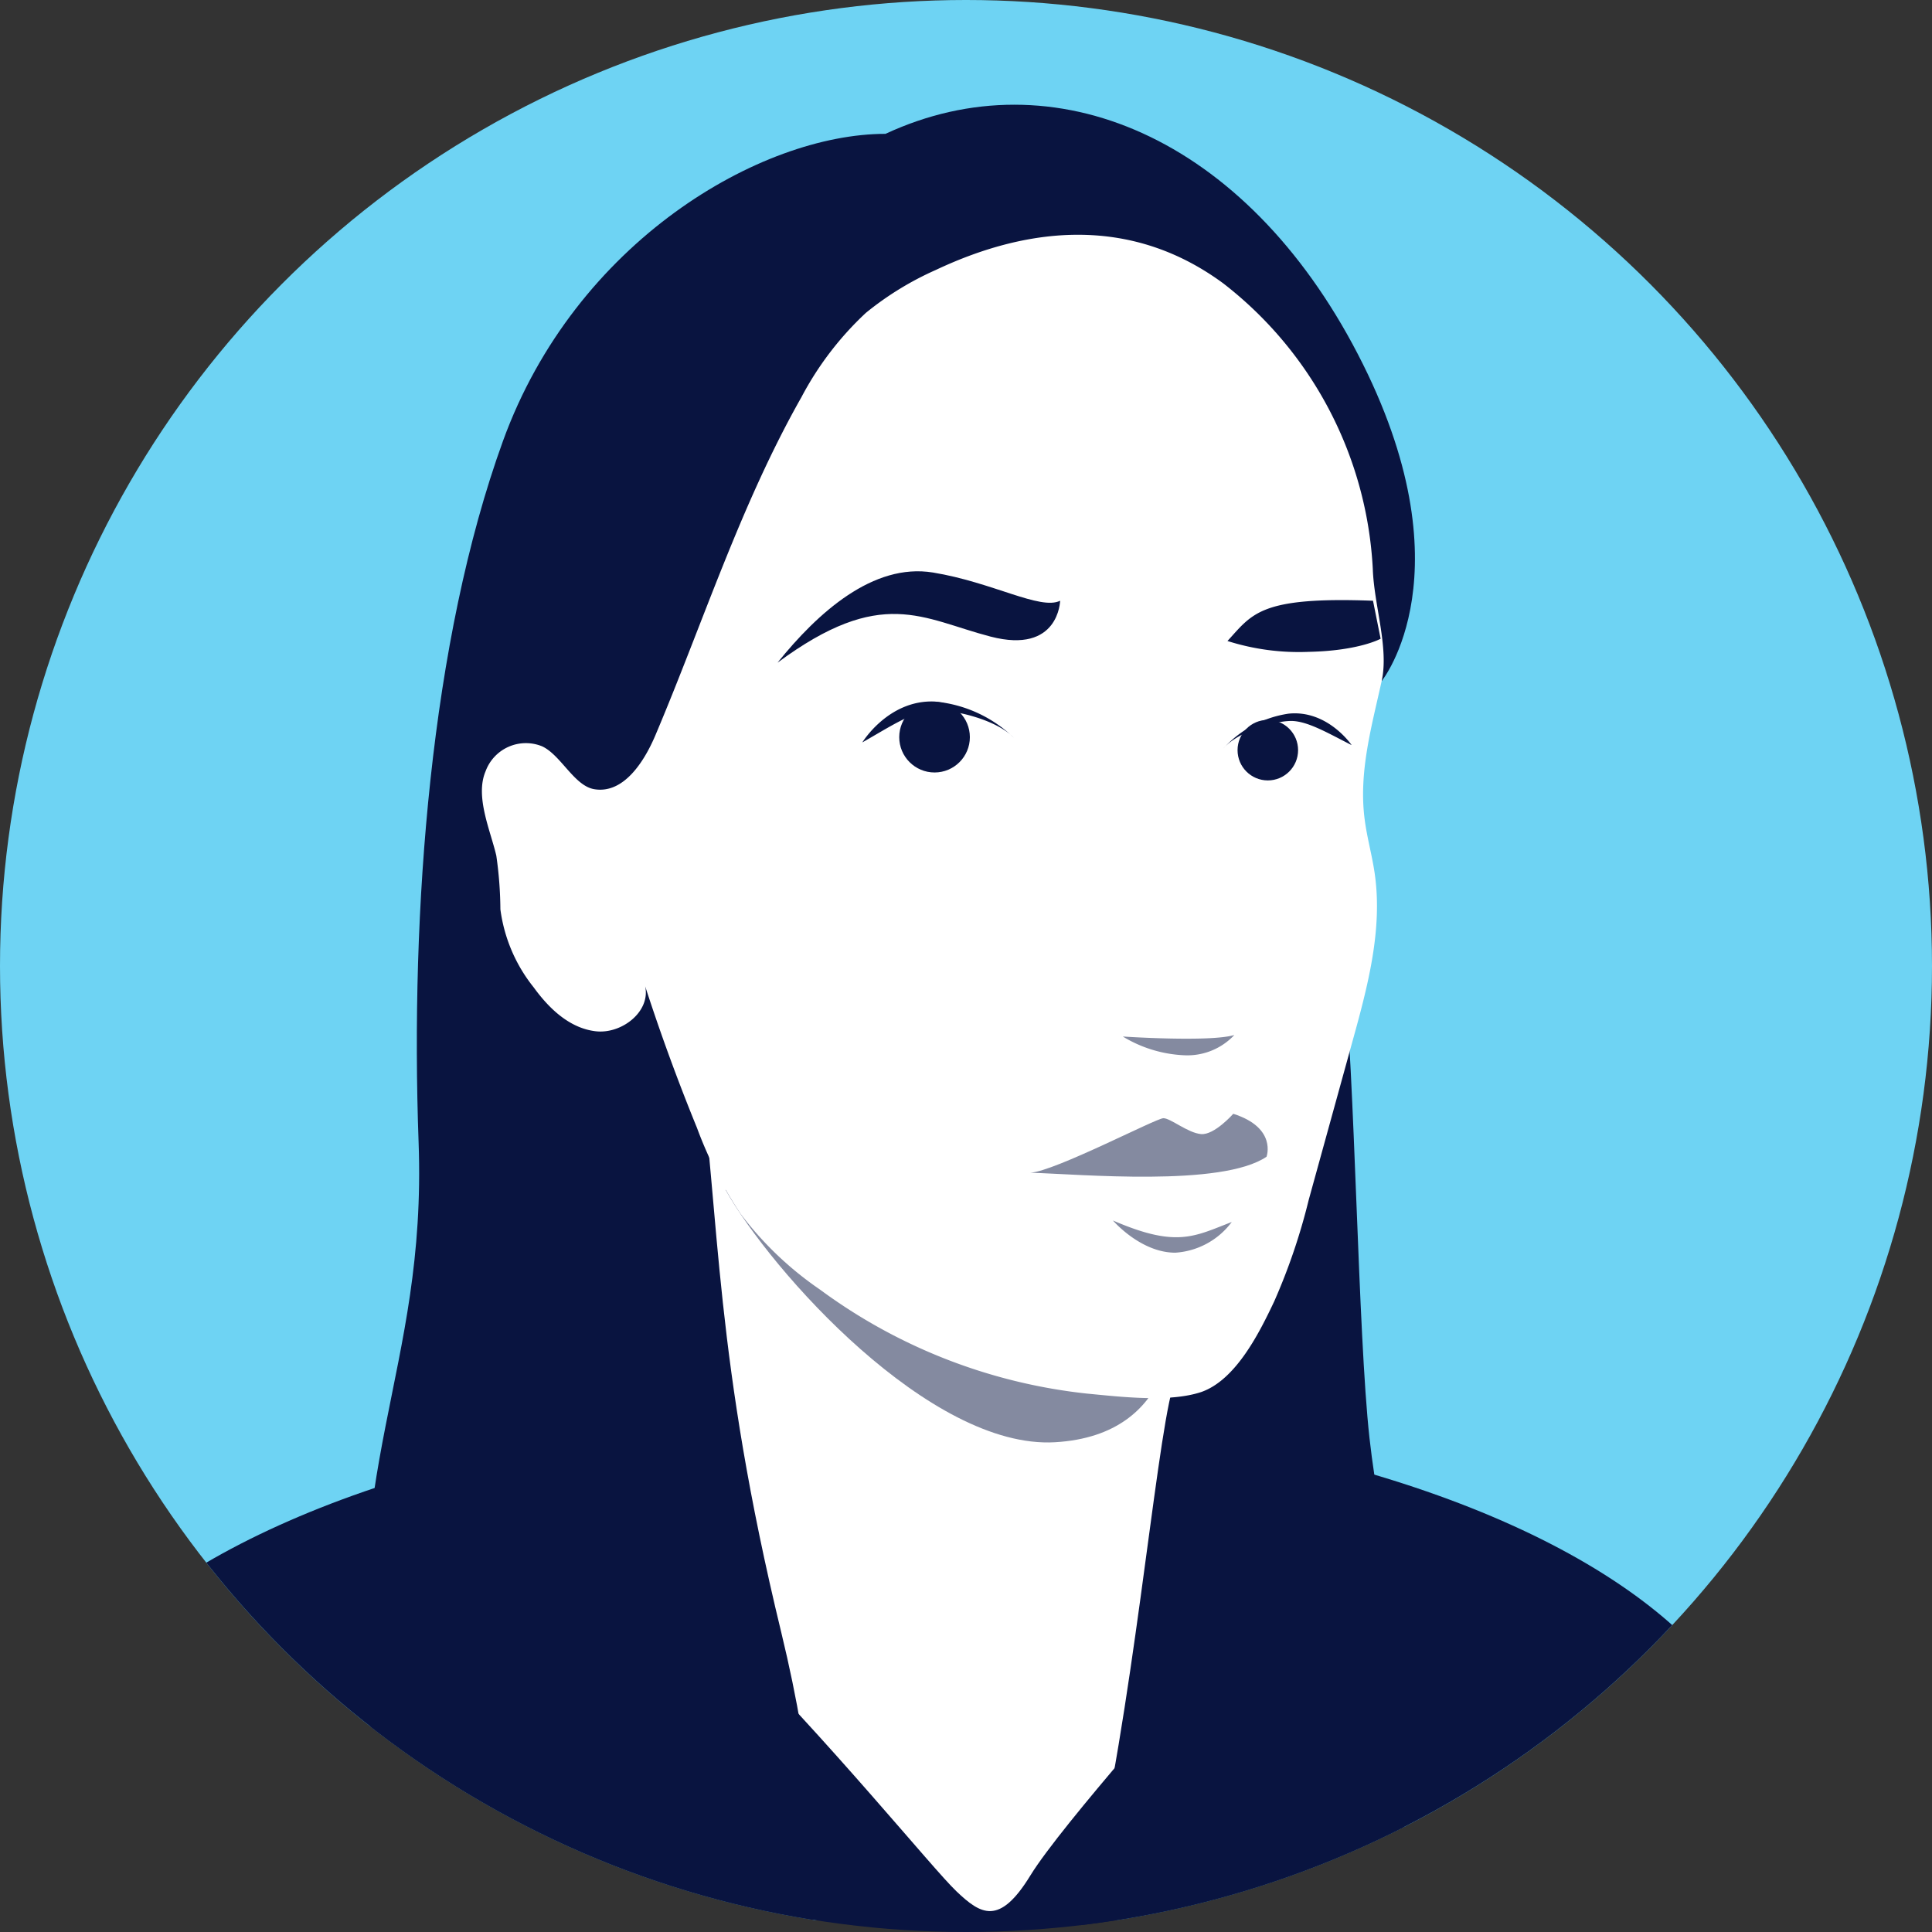 <svg id="illustrations" xmlns="http://www.w3.org/2000/svg" xmlns:xlink="http://www.w3.org/1999/xlink" viewBox="0 0 180 180"><rect x="0" y="0" width="180" height="180" fill="#333333" stroke="none"/><defs><style>.cls-1{fill:none;}.cls-2{clip-path:url(#clip-path);}.cls-3{fill:#6ed3f3;}.cls-4{fill:#091440;}.cls-5{fill:#fff;}.cls-6{fill:#848aa0;}</style><clipPath id="clip-path"><circle class="cls-1" cx="90" cy="90" r="90"/></clipPath></defs><g class="cls-2"><rect class="cls-3" x="-3.21" y="-0.1" width="184.98" height="178.98"/><ellipse class="cls-4" cx="83.44" cy="167.86" rx="81.07" ry="36.49"/><path class="cls-5" d="M66.84,151.78c10.67,10.66,20,22.27,22.27,24.43s4,3.24,6.89-1.48,15.83-19.17,15.83-19.17l1.45-30.1L68.33,108.18l-4.59-1.5Z"/><path class="cls-6" d="M67.59,110.84c4.25,7.6,19.1,24.2,30.7,23.53s10.94-11.48,10.94-11.48Z"/><path class="cls-4" d="M82.5,12.47c-11.61,0-28.89,10-35.64,28.62S38.22,84.82,39,106.42s-7.56,30.24-4.32,56.16,15.12,62.64,15.12,62.64l18.09,5.93s-1.35-17.81,2.7-30S79,177.7,72.78,152.05,67.11,114,65,97.78s-7-22-3.89-29.23S84.39,25.16,96.54,25.16s25.11,26.73,25.11,26.73l7.08,11.56S137,53.24,126.51,33,98.16,5.18,82.5,12.47Z"/><path class="cls-4" d="M125.16,90.22c1.08,9.72,1.35,34,2.43,43.74s3.78,17.28,3.24,34.29,1.62,29.16-5.4,41.31-32.67,1.62-32.67,1.62,5.13-20.79,8.91-35.91,5.94-40,7.56-45.9S125.16,90.22,125.16,90.22Z"/><path class="cls-5" d="M76.4,120.15A31.58,31.58,0,0,1,69,113.09a38.76,38.76,0,0,1-4.06-8q-2.66-6.51-4.83-13.2c.51,2.37-2.2,4.47-4.61,4.19S51.18,94,49.73,92a14.67,14.67,0,0,1-3.11-7.28,36.35,36.35,0,0,0-.38-5c-.54-2.33-2-5.51-1-7.86a4,4,0,0,1,5.26-2.33c1.76.81,3,3.7,4.88,4,2.7.44,4.61-2.51,5.67-5C65.51,58,69,47,74.67,37a29.6,29.6,0,0,1,6-7.85,28.8,28.8,0,0,1,6.52-4c9-4.25,18.44-4.9,26.79,1.26A36,36,0,0,1,127.9,53c.11,3.35,1.51,7.36.83,10.43-.93,4.24-2.16,8.5-1.59,12.89.21,1.66.67,3.28.92,4.94.8,5.3-.64,10.66-2.07,15.82l-4.06,14.71a56.8,56.8,0,0,1-3.22,9.47c-1.36,2.87-3.55,7.3-6.79,8.43-3,1-7.56.44-10.63.15A51.09,51.09,0,0,1,76.4,120.15Z"/><path class="cls-6" d="M114.76,113.85c-3.51,1.35-5.13,2.43-11.07-.14,0,0,2.57,3,5.81,3A7.12,7.12,0,0,0,114.76,113.85Z"/><path class="cls-6" d="M96,109.26c4.59.13,17.82,1.35,22-1.49,0,0,1-2.7-3.1-4,0,0-1.76,2-3,1.89s-2.84-1.48-3.51-1.48S98.29,109.12,96,109.26Z"/><path class="cls-6" d="M115,96.43c-2.29.68-10.39.14-10.39.14a12,12,0,0,0,5.8,1.75A6,6,0,0,0,115,96.43Z"/><path class="cls-4" d="M72.44,61.74c3.75-4.66,8.91-9.31,14.48-8.4s10,3.54,11.85,2.63c0,0-.1,5-6.48,3.34S82.16,54.55,72.44,61.74Z"/><path class="cls-4" d="M114.36,59.72c2.33-2.53,3-4.15,13.56-3.75l.71,3.54s-2,1.12-6.68,1.22A22,22,0,0,1,114.36,59.72Z"/><circle class="cls-4" cx="87.07" cy="68.68" r="3.29"/><circle class="cls-4" cx="118.12" cy="69.89" r="2.82"/><path class="cls-4" d="M80.34,69.17c2.5-1.42,4.73-2.91,6.55-3s5.87.81,7.56,2.56a12.17,12.17,0,0,0-7.38-3.37C82.77,65.18,80.34,69.17,80.34,69.17Z"/><path class="cls-4" d="M125.93,69.42c-2.18-1.1-4.14-2.27-5.68-2.25s-4.93,1-6.28,2.57a10.23,10.23,0,0,1,6.08-3.25C123.69,66.11,125.93,69.42,125.93,69.42Z"/></g></svg>